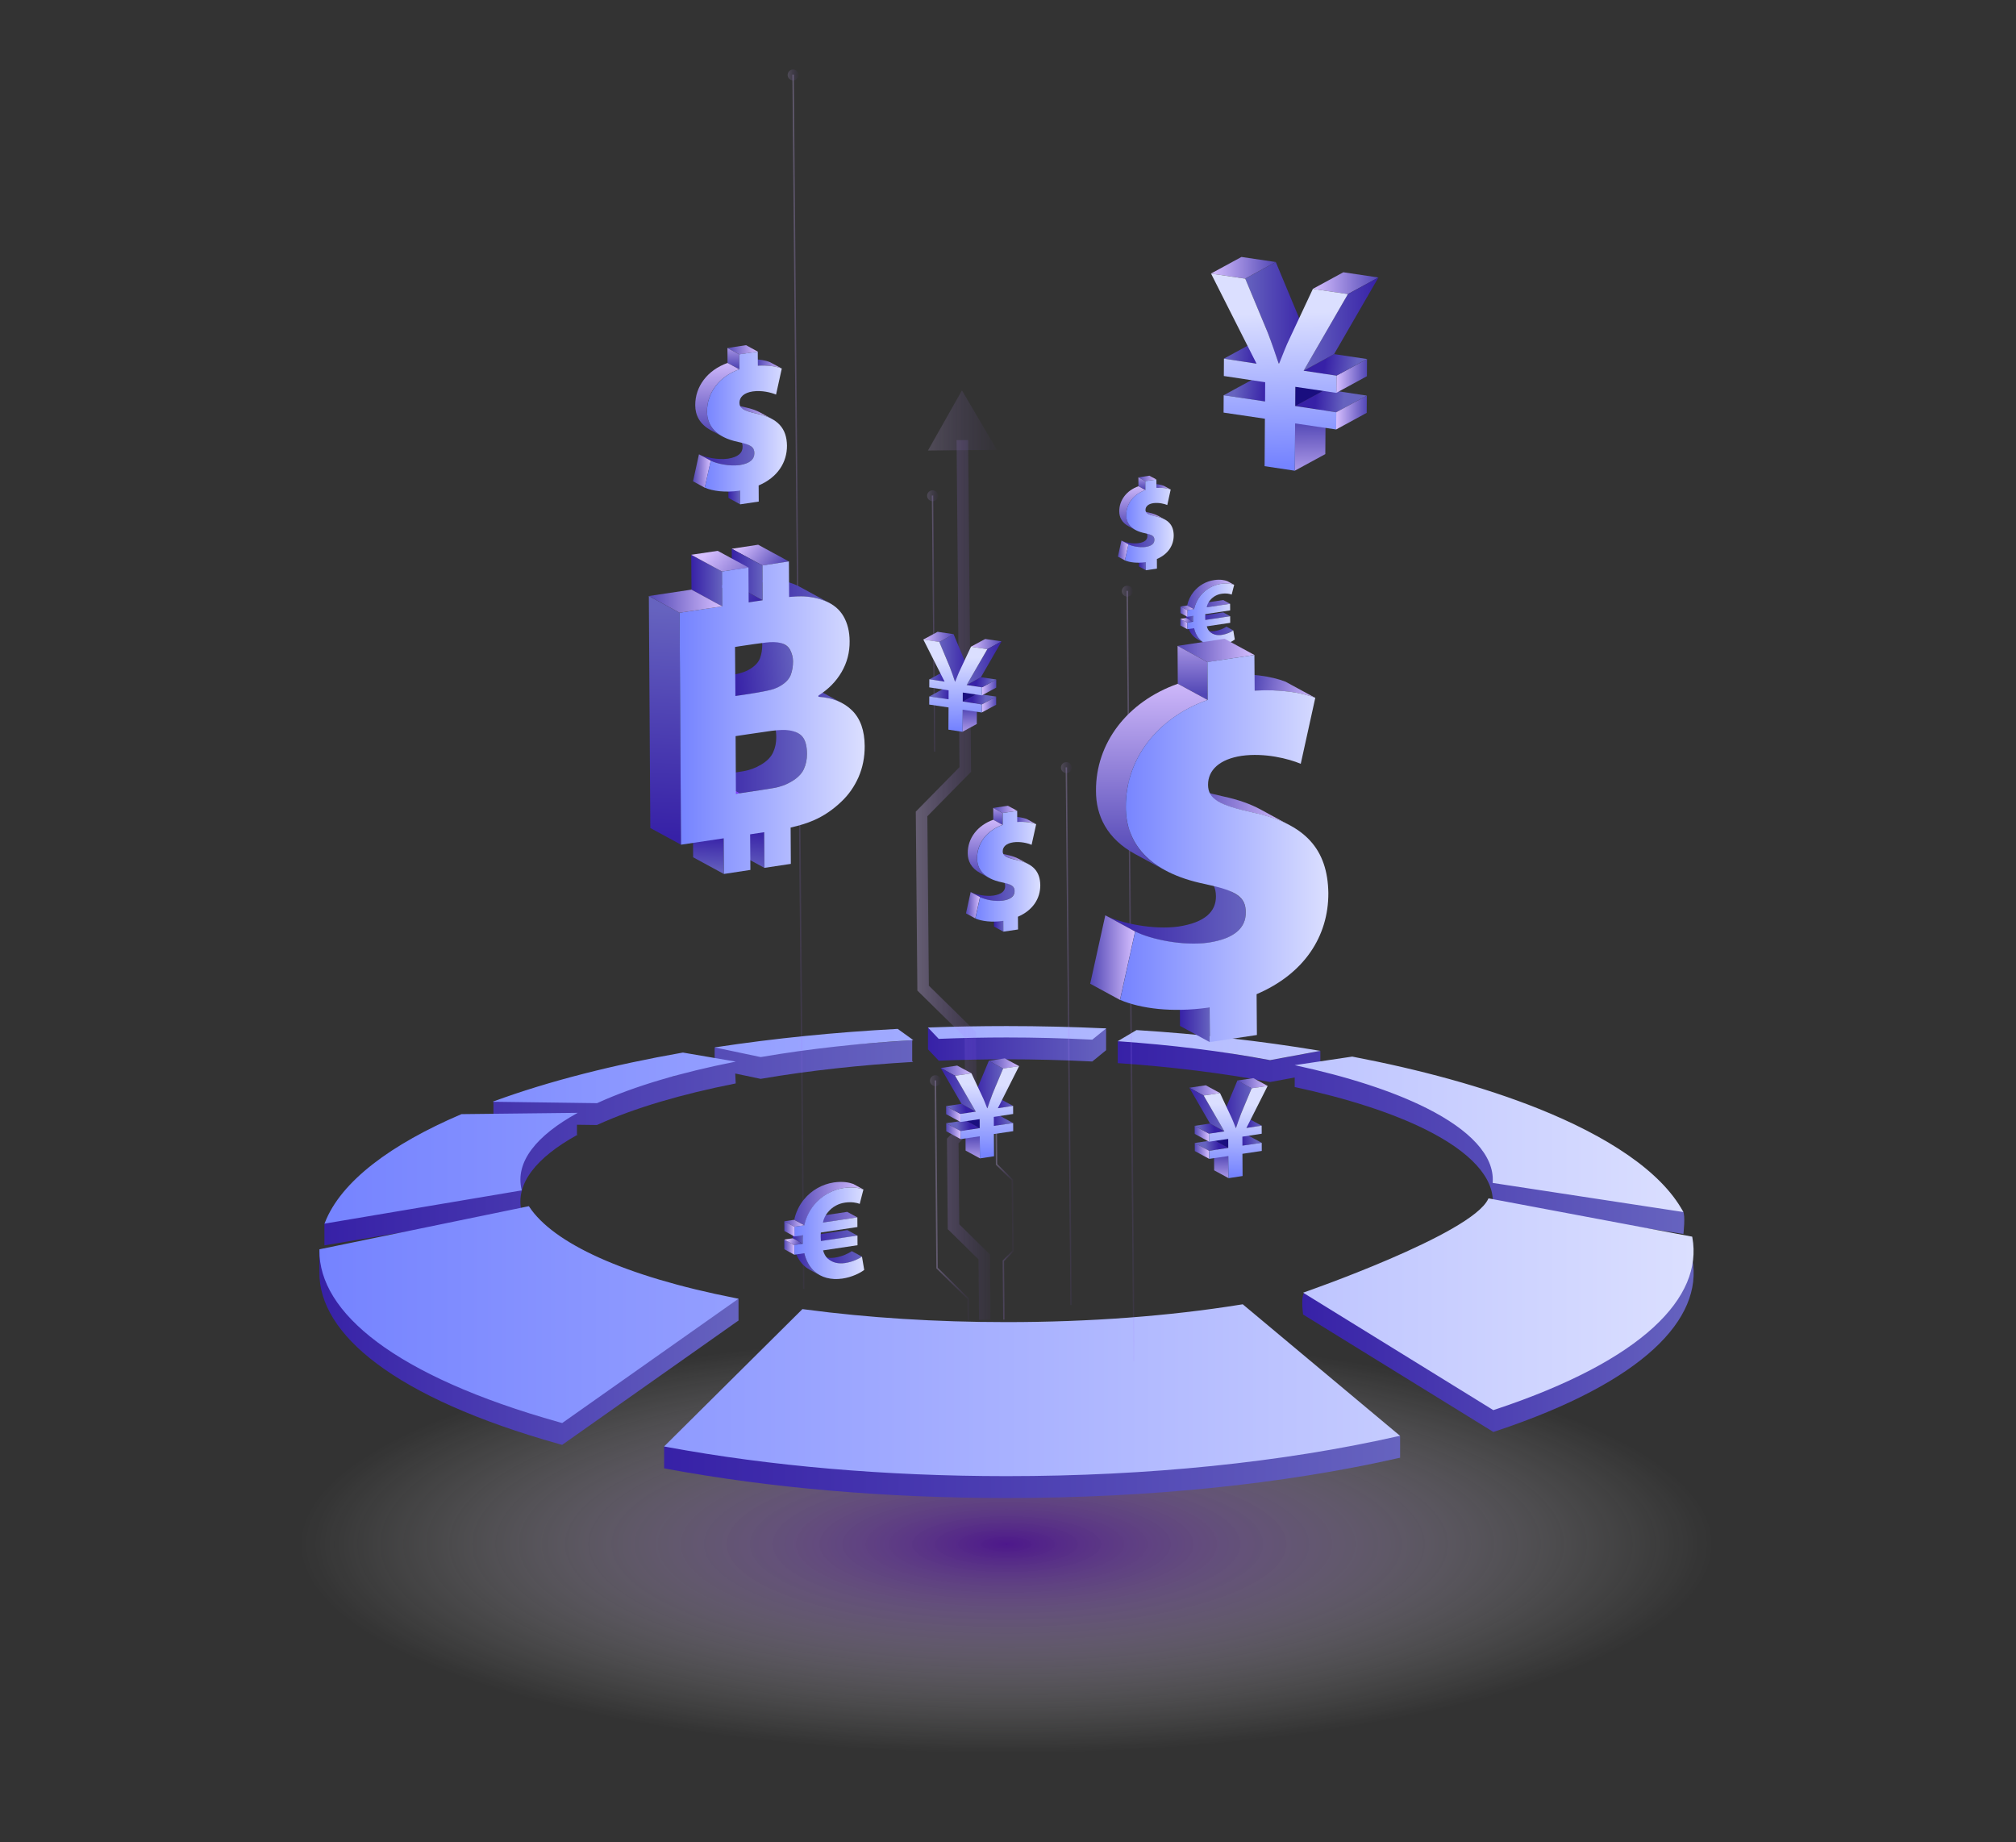 <svg width="580" height="530" viewBox="0 0 580 530" fill="none" xmlns="http://www.w3.org/2000/svg">
<rect x="0" y="0" width="580" height="530" fill="#333333" stroke="none"/>
<path d="M289.575 510.252C413.053 510.252 513.151 480.686 513.151 444.215C513.151 407.745 413.053 378.179 289.575 378.179C166.098 378.179 66 407.745 66 444.215C66 480.686 166.098 510.252 289.575 510.252Z" fill="url(#paint0_radial)"/>
<path d="M270.377 305.12C276.722 304.865 283.172 304.729 289.623 304.729C297.802 304.729 305.936 304.94 313.95 305.346L314.251 305.361L318.22 302.113V295.828L266.979 295.573V301.858L270.076 305.12H270.377Z" fill="url(#paint1_linear)"/>
<path d="M365.087 311.212L365.387 311.272L372.484 309.964V312.715L372.785 312.775C387.46 315.948 400.631 320.128 410.584 325.15C422.733 331.284 429.965 338.606 429.469 346.41L429.454 346.59L484.319 354.965C484.319 354.965 484.95 349.522 484.199 348.455C476.951 338.246 460.518 332.352 442.475 325.15C427.349 319.105 409.487 314.234 390.873 310.61L392.376 309.212L379.867 307.453V302.31L365.402 304.987L334.279 299.574L321.574 299.544V305.829L321.874 305.844C336.775 306.866 351.555 308.671 365.087 311.212Z" fill="url(#paint2_linear)"/>
<path d="M356.786 381.62C336.368 384.883 313.469 386.627 289.577 386.627C269.369 386.627 249.703 385.379 231.69 382.989L230.878 382.883L199.364 414.158L191.064 416.112V422.397L192.101 422.592C221.541 428.035 254.83 430.937 289.532 430.937H289.577C330.579 430.937 369.16 426.923 401.848 419.555L402.81 419.345V413.06L357.568 381.53L356.786 381.62Z" fill="url(#paint3_linear)"/>
<path d="M150.108 348.723L150.063 348.543C148.123 340.529 154.393 332.936 165.985 326.531L166.211 326.41H165.985V323.554L171.744 323.629L171.985 323.523C182.585 318.697 196.282 314.713 211.363 311.736L211.664 311.675L211.528 308.819L218.82 310.352L219.121 310.307C232.789 307.977 247.584 306.368 262.439 305.496L262.739 305.481L262.439 305.255V299.211L220.309 302.248L205.604 301.286V306.278L194.388 307.917L194.282 309.465C186.735 310.833 179.292 312.382 172.075 314.126L141.974 316.818V323.102L141.673 323.208L158.513 323.433L151.281 326.546L132.727 326.756L132.441 326.876C118.323 332.936 106.775 340.123 99.663 348.167L93.334 351.971V358.256L149.341 348.828L150.108 348.723Z" fill="url(#paint4_linear)"/>
<path d="M486.905 362.269L486.86 362.029L428.251 351.008L428.161 351.203C423.65 360.826 402.946 364.886 375.581 371.712C374.033 372.103 374.905 378.147 374.905 378.147L428.612 411.3L429.634 411.932L430.416 411.676C472.847 397.558 490.032 379.41 486.905 362.269Z" fill="url(#paint5_linear)"/>
<path d="M212.475 379.876V373.591L202.656 377.801C175.457 371.501 158.467 362.78 152.287 353.458L152.152 353.263L98.219 364.374L91.889 359.638V365.923C91.679 383.755 113.405 402.083 160.857 415.405L161.729 415.645L211.903 380.267L212.475 379.876Z" fill="url(#paint6_linear)"/>
<path d="M289.575 424.641H289.53C254.828 424.641 221.539 421.739 192.1 416.297L191.062 416.101L230.861 376.588L231.673 376.693C249.686 379.084 269.352 380.331 289.56 380.331C313.452 380.331 336.351 378.602 356.769 375.325L357.536 375.204L402.778 413.034L401.816 413.244C369.143 420.627 330.577 424.641 289.575 424.641ZM161.743 409.365L160.871 409.125C113.418 395.803 91.692 377.46 91.902 359.643V359.387L152.15 346.983L152.285 347.178C159.126 357.507 179.214 367.085 211.751 373.46L212.473 373.596L211.916 373.986L161.743 409.365ZM429.632 405.651L428.609 405.02L374.902 371.866C374.902 371.866 423.377 355.087 428.143 344.923L428.233 344.727L486.842 355.748L486.887 355.989C490 373.129 472.829 391.262 430.398 405.396L429.632 405.651ZM93.361 352.004L93.451 351.779C98.097 339.705 112.802 329.06 132.483 320.625L132.769 320.505L166.223 320.129L165.998 320.249C154.39 326.654 148.12 334.247 150.075 342.261L150.12 342.442L149.383 342.562L93.361 352.004ZM484.301 348.667L429.436 340.292L429.451 340.111C429.947 332.308 422.715 324.985 410.567 318.851C400.628 313.829 387.442 309.649 372.767 306.477L372.466 306.417L389.036 303.951L389.336 304.011C408.507 307.68 426.91 312.656 442.457 318.866C462.379 326.82 477.881 336.924 484.181 348.456L484.301 348.667ZM171.756 317.347L141.7 316.941L142.001 316.836C158.044 310.927 176.793 306.251 196.189 302.838L196.49 302.793L211.691 305.394L211.39 305.454C196.309 308.431 182.612 312.401 172.012 317.242L171.756 317.347ZM365.385 304.973L365.084 304.913C351.552 302.372 336.787 300.583 321.857 299.545L321.556 299.53L326.954 296.328L327.239 296.343C344.876 297.455 362.708 299.425 379.563 302.252L379.864 302.297L365.385 304.973ZM218.833 304.086L205.632 301.304L205.932 301.259C222.787 298.688 240.499 296.929 257.985 295.997L258.271 295.982L262.767 299.214L262.466 299.23C247.611 300.087 232.816 301.695 219.149 304.041L218.833 304.086ZM314.249 299.079L313.948 299.064C305.934 298.658 297.8 298.448 289.62 298.448C283.17 298.448 276.705 298.583 270.375 298.839L270.074 298.854L266.977 295.591L267.262 295.576C274.66 295.305 282.163 295.17 289.635 295.17C299.108 295.17 308.58 295.395 317.947 295.831L318.233 295.847L314.249 299.079Z" fill="url(#paint7_linear)"/>
<g opacity="0.561">
<path opacity="0.561" d="M228.382 21.474L231.479 370.766L231.058 370.781L227.976 21.489L228.382 21.474Z" fill="url(#paint8_linear)"/>
<g opacity="0.561">
<path opacity="0.561" d="M229.735 21.549C229.72 20.692 229.028 20 228.156 20C227.299 20 226.607 20.707 226.607 21.579C226.607 22.436 227.314 23.127 228.186 23.127C229.058 23.112 229.75 22.406 229.735 21.549Z" fill="url(#paint9_linear)"/>
</g>
</g>
<g opacity="0.561">
<path opacity="0.561" d="M307.001 220.739L308.369 375.41H307.963L306.595 220.739H307.001Z" fill="url(#paint10_linear)"/>
<g opacity="0.561">
<path opacity="0.561" d="M308.354 220.8C308.339 219.943 307.647 219.251 306.775 219.251C305.918 219.266 305.227 219.958 305.227 220.83C305.242 221.687 305.933 222.378 306.805 222.378C307.677 222.378 308.369 221.672 308.354 220.8Z" fill="url(#paint11_linear)"/>
</g>
</g>
<g opacity="0.561">
<path opacity="0.561" d="M324.517 169.979L326.486 391.589H326.065L324.111 169.979H324.517Z" fill="url(#paint12_linear)"/>
<g opacity="0.561">
<path opacity="0.561" d="M325.871 170.04C325.856 169.183 325.164 168.491 324.292 168.491C323.435 168.491 322.743 169.198 322.743 170.07C322.758 170.927 323.45 171.619 324.322 171.619C325.194 171.604 325.886 170.897 325.871 170.04Z" fill="url(#paint13_linear)"/>
</g>
</g>
<g opacity="0.561">
<path opacity="0.561" d="M284.825 360.888L284.99 379.653L281.667 379.683L281.517 362.287L272.676 353.596L272.435 327.554L277.713 322.187L277.502 298.295L263.925 284.959L263.474 233.477L276.044 220.682L275.217 126.619L278.54 126.589L279.382 222.02L266.797 234.815L267.233 283.545L280.81 296.882L281.051 323.525L275.773 328.893L275.984 352.198L284.825 360.888Z" fill="url(#paint14_linear)"/>
<g opacity="0.561">
<path opacity="0.561" d="M286.825 129.416L276.751 112.305L266.978 129.596L286.825 129.416Z" fill="url(#paint15_linear)"/>
</g>
</g>
<g opacity="0.561">
<path opacity="0.561" d="M291.487 339.354L291.667 359.938L291.607 360.013L288.87 362.794L289.021 379.604L288.615 379.619L288.465 362.614L288.525 362.554L291.246 359.772L291.066 339.534L286.51 335.054L286.314 312.32H286.72L286.931 334.873L291.487 339.354Z" fill="url(#paint16_linear)"/>
<g opacity="0.561">
<path opacity="0.561" d="M288.074 312.396C288.059 311.539 287.368 310.848 286.495 310.848C285.638 310.848 284.947 311.554 284.947 312.426C284.947 313.283 285.653 313.975 286.526 313.975C287.398 313.96 288.089 313.253 288.074 312.396Z" fill="url(#paint17_linear)"/>
</g>
</g>
<g opacity="0.561">
<path opacity="0.561" d="M278.767 373.503L278.812 379.697L278.406 379.712L278.346 373.668L269.384 364.872L268.903 310.804H269.324L269.805 364.692L278.767 373.503Z" fill="url(#paint18_linear)"/>
<g opacity="0.561">
<path opacity="0.561" d="M270.677 310.863C270.662 310.006 269.97 309.314 269.098 309.314C268.241 309.329 267.549 310.021 267.549 310.893C267.549 311.75 268.256 312.441 269.128 312.441C269.985 312.426 270.677 311.72 270.677 310.863Z" fill="url(#paint19_linear)"/>
</g>
</g>
<g opacity="0.561">
<path opacity="0.561" d="M268.51 142.541L269.172 216.23H268.751L268.104 142.541H268.51Z" fill="url(#paint20_linear)"/>
<g opacity="0.561">
<path opacity="0.561" d="M269.864 142.6C269.849 141.743 269.157 141.051 268.285 141.051C267.428 141.051 266.736 141.758 266.736 142.63C266.751 143.487 267.443 144.179 268.315 144.179C269.187 144.164 269.879 143.457 269.864 142.6Z" fill="url(#paint21_linear)"/>
</g>
</g>
<path d="M272.9 201.196L277.019 198.955L271.456 198.113L267.352 200.354L272.9 201.196Z" fill="url(#paint22_linear)"/>
<path d="M271.757 196.112L275.877 193.872L271.486 193.195L267.367 195.436L271.757 196.112Z" fill="url(#paint23_linear)"/>
<path d="M276.914 210.503L281.019 208.277L281.064 201.902L276.959 204.143L276.914 210.503Z" fill="url(#paint24_linear)"/>
<path d="M274.81 196.081L278.914 193.856L278.854 193.841L274.734 196.081H274.81Z" fill="#B4B4B4"/>
<path d="M276.971 201.812L281.076 199.572L281.091 196.986L276.986 199.211L276.971 201.812Z" fill="#190E7F"/>
<path d="M273.29 191.976L270.238 184.669L274.343 182.428L277.395 189.736C277.5 190.021 277.605 190.292 277.71 190.562C277.846 190.908 277.951 191.239 278.071 191.57C278.147 191.78 278.222 191.976 278.282 192.186C278.477 192.758 278.673 193.314 278.853 193.84L274.748 196.081C274.568 195.569 274.388 195.013 274.177 194.427C274.117 194.231 274.027 194.021 273.967 193.81C273.741 193.224 273.531 192.607 273.29 191.976Z" fill="url(#paint25_linear)"/>
<path d="M270.237 184.671L274.342 182.431L269.741 181.754L265.636 183.979L270.237 184.671Z" fill="url(#paint26_linear)"/>
<path d="M282.489 202.637L286.594 200.397L281.076 199.57L276.971 201.81L282.489 202.637Z" fill="url(#paint27_linear)"/>
<path d="M282.476 204.953L286.596 202.728V200.397L282.491 202.638L282.476 204.953Z" fill="url(#paint28_linear)"/>
<path d="M282.507 200.037L286.612 197.797L286.627 195.481L282.522 197.722L282.507 200.037Z" fill="url(#paint29_linear)"/>
<path d="M282.521 197.719L286.626 195.479L282.205 194.817L278.101 197.058L282.521 197.719Z" fill="url(#paint30_linear)"/>
<path d="M284.054 186.743L288.158 184.503L283.452 183.812L279.333 186.037L284.054 186.743Z" fill="url(#paint31_linear)"/>
<path d="M278.101 197.06L282.205 194.819L288.159 184.505L284.055 186.745L278.101 197.06Z" fill="url(#paint32_linear)"/>
<path d="M267.35 200.353L267.335 202.683L272.898 203.51L272.853 209.9L276.912 210.517L276.958 204.157L282.476 204.969L282.491 202.653L276.973 201.811L276.988 199.225L282.506 200.037L282.521 197.721L278.1 197.06L284.054 186.745L279.348 186.039L276.326 192.489C275.68 193.797 275.289 194.94 274.822 196.083L274.747 196.068C274.326 194.865 273.875 193.466 273.289 191.963L270.237 184.656L265.636 183.964L271.755 196.083L267.365 195.406L267.35 197.736L272.913 198.578L272.898 201.165L267.35 200.353Z" fill="url(#paint33_linear)"/>
<path d="M363.941 115.504L372.722 110.722L360.829 108.918L352.048 113.699L363.941 115.504Z" fill="url(#paint34_linear)"/>
<path d="M361.476 104.618L370.272 99.837L360.89 98.394L352.094 103.175L361.476 104.618Z" fill="url(#paint35_linear)"/>
<path d="M372.495 135.412L381.291 130.631L381.381 117.023L372.585 121.805L372.495 135.412Z" fill="url(#paint36_linear)"/>
<path d="M367.999 104.574L376.795 99.792L376.645 99.762L367.849 104.544L367.999 104.574Z" fill="#B4B4B4"/>
<path d="M372.617 116.798L381.413 112.016L381.443 106.483L372.647 111.265L372.617 116.798Z" fill="#190E7F"/>
<path d="M364.755 95.78L358.245 80.158L367.04 75.376L373.551 90.998C373.776 91.6 374.002 92.186 374.212 92.773C374.483 93.524 374.724 94.216 374.979 94.938C375.13 95.389 375.295 95.81 375.445 96.246C375.866 97.479 376.272 98.667 376.648 99.764L367.852 104.545C367.476 103.448 367.071 102.245 366.65 101.027C366.499 100.606 366.334 100.155 366.183 99.719C365.732 98.456 365.281 97.148 364.755 95.78Z" fill="url(#paint37_linear)"/>
<path d="M358.229 80.157L367.025 75.375L357.177 73.917L348.381 78.698L358.229 80.157Z" fill="url(#paint38_linear)"/>
<path d="M384.435 118.587L393.23 113.805L381.413 112.016L372.617 116.797L384.435 118.587Z" fill="url(#paint39_linear)"/>
<path d="M384.406 123.548L393.202 118.766L393.232 113.805L384.436 118.586L384.406 123.548Z" fill="url(#paint40_linear)"/>
<path d="M384.465 113.008L393.261 108.226L393.291 103.28L384.495 108.061L384.465 113.008Z" fill="url(#paint41_linear)"/>
<path d="M384.496 108.062L393.292 103.281L383.82 101.867L375.039 106.649L384.496 108.062Z" fill="url(#paint42_linear)"/>
<path d="M387.774 84.607L396.57 79.825L386.481 78.322L377.7 83.103L387.774 84.607Z" fill="url(#paint43_linear)"/>
<path d="M375.039 106.649L383.82 101.867L396.57 79.825L387.774 84.606L375.039 106.649Z" fill="url(#paint44_linear)"/>
<path d="M352.049 113.7L352.019 118.692L363.912 120.451L363.822 134.103L372.512 135.411L372.602 121.804L384.42 123.548L384.45 118.602L372.632 116.812L372.663 111.279L384.481 113.023L384.511 108.062L375.053 106.648L387.788 84.606L377.714 83.103L371.249 96.905C369.866 99.717 369.024 102.138 368.017 104.574L367.866 104.558C366.979 101.972 366.002 99.01 364.769 95.793L358.258 80.171L348.41 78.697L361.506 104.619L352.124 103.175L352.094 108.167L363.987 109.956L363.957 115.489L352.049 113.7Z" fill="url(#paint45_linear)"/>
<path d="M285.92 323.916L281.815 321.675L287.379 320.833L291.483 323.074L285.92 323.916Z" fill="url(#paint46_linear)"/>
<path d="M287.063 318.817L282.958 316.592L287.348 315.915L291.453 318.14L287.063 318.817Z" fill="url(#paint47_linear)"/>
<path d="M281.921 333.222L277.801 330.982L277.771 324.622L281.876 326.862L281.921 333.222Z" fill="url(#paint48_linear)"/>
<path d="M284.026 318.803L279.906 316.562H279.981L284.086 318.788L284.026 318.803Z" fill="#B4B4B4"/>
<path d="M281.861 324.517L277.757 322.292L277.742 319.706L281.846 321.931L281.861 324.517Z" fill="#190E7F"/>
<path d="M285.543 314.699L288.595 307.392L284.491 305.152L281.438 312.459C281.333 312.745 281.228 313.015 281.123 313.286C280.987 313.632 280.882 313.963 280.762 314.293C280.687 314.504 280.611 314.699 280.551 314.91C280.356 315.481 280.16 316.038 279.98 316.564L284.085 318.804C284.265 318.293 284.446 317.737 284.656 317.15C284.716 316.955 284.806 316.744 284.867 316.534C285.077 315.947 285.288 315.331 285.543 314.699Z" fill="url(#paint49_linear)"/>
<path d="M288.595 307.39L284.475 305.15L289.076 304.458L293.196 306.699L288.595 307.39Z" fill="url(#paint50_linear)"/>
<path d="M276.34 325.357L272.22 323.117L277.753 322.29L281.858 324.515L276.34 325.357Z" fill="url(#paint51_linear)"/>
<path d="M276.34 327.673L272.235 325.433L272.22 323.118L276.34 325.358V327.673Z" fill="url(#paint52_linear)"/>
<path d="M276.326 322.757L272.206 320.517L272.191 318.201L276.311 320.426L276.326 322.757Z" fill="url(#paint53_linear)"/>
<path d="M276.311 320.424L272.191 318.199L276.626 317.538L280.731 319.778L276.311 320.424Z" fill="url(#paint54_linear)"/>
<path d="M274.778 309.467L270.659 307.227L275.38 306.535L279.485 308.76L274.778 309.467Z" fill="url(#paint55_linear)"/>
<path d="M280.733 319.779L276.628 317.539L270.659 307.225L274.778 309.465L280.733 319.779Z" fill="url(#paint56_linear)"/>
<path d="M291.483 323.073L291.498 325.403L285.935 326.23L285.98 332.62L281.921 333.237L281.876 326.877L276.358 327.689L276.342 325.373L281.861 324.531L281.846 321.945L276.327 322.757L276.312 320.442L280.733 319.78L274.779 309.466L279.485 308.759L282.507 315.209C283.154 316.517 283.545 317.66 284.011 318.803L284.086 318.788C284.507 317.585 284.958 316.187 285.544 314.683L288.597 307.376L293.197 306.684L287.078 318.803L291.468 318.126L291.483 320.457L285.92 321.299L285.935 323.885L291.483 323.073Z" fill="url(#paint57_linear)"/>
<path d="M357.431 329.6L353.326 327.36L358.889 326.518L362.994 328.758L357.431 329.6Z" fill="url(#paint58_linear)"/>
<path d="M358.573 324.502L354.469 322.262L358.859 321.585L362.964 323.825L358.573 324.502Z" fill="url(#paint59_linear)"/>
<path d="M353.432 338.907L349.312 336.667L349.267 330.307L353.387 332.547L353.432 338.907Z" fill="url(#paint60_linear)"/>
<path d="M355.522 324.486L351.417 322.246L351.492 322.23L355.597 324.471L355.522 324.486Z" fill="#B4B4B4"/>
<path d="M353.372 330.202L349.252 327.962V325.376L353.357 327.616L353.372 330.202Z" fill="#190E7F"/>
<path d="M357.054 320.365L360.106 313.058L356.001 310.818L352.949 318.125C352.844 318.411 352.739 318.681 352.633 318.952C352.498 319.298 352.393 319.629 352.273 319.96C352.197 320.17 352.122 320.365 352.062 320.576C351.867 321.147 351.671 321.704 351.491 322.23L355.595 324.47C355.776 323.959 355.956 323.403 356.167 322.816C356.227 322.621 356.317 322.41 356.377 322.2C356.588 321.613 356.798 321.012 357.054 320.365Z" fill="url(#paint61_linear)"/>
<path d="M360.091 313.06L355.986 310.835L360.587 310.143L364.706 312.383L360.091 313.06Z" fill="url(#paint62_linear)"/>
<path d="M347.836 331.042L343.731 328.802L349.249 327.96L353.369 330.2L347.836 331.042Z" fill="url(#paint63_linear)"/>
<path d="M347.851 333.358L343.746 331.118L343.731 328.802L347.836 331.043L347.851 333.358Z" fill="url(#paint64_linear)"/>
<path d="M347.821 328.427L343.717 326.187L343.702 323.871L347.821 326.111V328.427Z" fill="url(#paint65_linear)"/>
<path d="M347.821 326.109L343.702 323.869L348.122 323.208L352.242 325.448L347.821 326.109Z" fill="url(#paint66_linear)"/>
<path d="M346.289 315.148L342.169 312.908L346.891 312.201L350.995 314.441L346.289 315.148Z" fill="url(#paint67_linear)"/>
<path d="M352.243 325.449L348.124 323.209L342.169 312.909L346.289 315.149L352.243 325.449Z" fill="url(#paint68_linear)"/>
<path d="M362.994 328.757L363.009 331.088L357.446 331.915L357.491 338.305L353.431 338.921L353.386 332.561L347.868 333.373L347.853 331.058L353.371 330.216L353.356 327.63L347.838 328.442L347.823 326.126L352.244 325.465L346.29 315.15L350.996 314.444L354.018 320.894C354.664 322.202 355.055 323.345 355.521 324.487L355.597 324.472C356.018 323.269 356.469 321.871 357.055 320.368L360.107 313.06L364.708 312.369L358.589 324.487L362.979 323.811L362.994 326.141L357.431 326.983L357.446 329.569L362.994 328.757Z" fill="url(#paint69_linear)"/>
<path d="M348.786 182.233L346.801 181.151C347.598 181.587 348.485 181.692 349.523 181.542C349.538 181.542 349.553 181.542 349.583 181.527C350.891 181.331 352.139 180.76 352.831 180.264L354.815 181.346C354.139 181.827 352.891 182.414 351.568 182.609C351.553 182.609 351.537 182.609 351.507 182.624C350.47 182.79 349.583 182.669 348.786 182.233Z" fill="url(#paint70_linear)"/>
<path d="M346.77 178.338L344.786 177.255L351.928 176.173L353.912 177.255L346.77 178.338Z" fill="url(#paint71_linear)"/>
<path d="M347.164 174.7L345.179 173.618L351.915 172.61L353.9 173.693L347.164 174.7Z" fill="url(#paint72_linear)"/>
<path d="M346.563 185.016L344.578 183.933C344.172 183.707 343.781 183.437 343.45 183.106C342.548 182.279 341.886 181.061 341.556 179.633L343.54 180.715C343.871 182.144 344.533 183.362 345.435 184.189C345.781 184.519 346.157 184.79 346.563 185.016Z" fill="url(#paint73_linear)"/>
<path d="M343.269 177.182L341.285 176.1C341.225 176.46 341.225 176.821 341.225 177.047C341.225 177.212 341.255 177.453 341.255 177.784L343.239 178.866C343.239 178.535 343.209 178.295 343.209 178.129C343.224 177.904 343.224 177.558 343.269 177.182Z" fill="url(#paint74_linear)"/>
<path d="M341.6 181.016L339.601 179.933V178.023L341.585 179.106L341.6 181.016Z" fill="url(#paint75_linear)"/>
<path d="M341.585 179.105L339.601 178.023L341.27 177.782L343.254 178.865L341.585 179.105Z" fill="url(#paint76_linear)"/>
<path d="M353.086 167.167C352.35 166.897 351.102 166.611 349.358 166.867C349.327 166.867 349.297 166.882 349.267 166.882C347.057 167.213 344.922 168.37 343.419 170.235C342.531 171.332 341.855 172.686 341.539 174.174L343.524 175.257C343.84 173.768 344.516 172.415 345.403 171.317C346.907 169.453 349.057 168.295 351.252 167.964C351.282 167.964 351.312 167.949 351.342 167.949C353.086 167.709 354.334 167.994 355.071 168.25L353.086 167.167Z" fill="url(#paint77_linear)"/>
<path d="M341.6 175.542L339.601 174.46L341.54 174.174L343.525 175.256L341.6 175.542Z" fill="url(#paint78_linear)"/>
<path d="M351.343 167.935C353.087 167.695 354.335 167.981 355.072 168.236L354.35 171.048C353.764 170.822 352.802 170.612 351.523 170.792C351.508 170.792 351.478 170.792 351.463 170.807C350.215 170.988 349.028 171.589 348.125 172.687C347.659 173.243 347.298 173.935 347.163 174.701L353.899 173.694L353.914 175.589L346.757 176.671C346.727 177.002 346.727 177.288 346.727 177.483C346.727 177.739 346.727 177.994 346.757 178.34L353.914 177.273L353.929 179.167L347.193 180.174C347.374 180.851 347.674 181.392 348.095 181.768C349.043 182.58 350.155 182.836 351.508 182.64C351.523 182.64 351.539 182.64 351.569 182.625C352.877 182.43 354.125 181.858 354.816 181.362L355.252 183.963C354.44 184.595 352.847 185.392 350.997 185.662C350.967 185.662 350.937 185.677 350.907 185.677C348.832 185.963 346.832 185.497 345.434 184.189C344.532 183.362 343.87 182.144 343.54 180.716L341.6 181.001L341.585 179.107L343.254 178.851C343.254 178.521 343.224 178.28 343.224 178.115C343.224 177.889 343.224 177.543 343.284 177.167L341.615 177.423L341.6 175.528L343.54 175.243C343.855 173.754 344.532 172.401 345.419 171.303C346.923 169.439 349.073 168.281 351.268 167.951C351.298 167.951 351.328 167.951 351.343 167.935Z" fill="url(#paint79_linear)"/>
<path d="M341.6 177.437L339.616 176.355L339.601 174.46L341.6 175.543V177.437Z" fill="url(#paint80_linear)"/>
<path d="M239.144 362.783L236.212 361.189C237.37 361.821 238.693 361.986 240.211 361.776C240.241 361.776 240.272 361.761 240.287 361.761C242.211 361.475 244.06 360.633 245.053 359.911L247.985 361.505C246.977 362.227 245.143 363.069 243.219 363.354C243.188 363.354 243.158 363.369 243.143 363.369C241.64 363.58 240.317 363.414 239.144 362.783Z" fill="url(#paint81_linear)"/>
<path d="M236.184 357.036L233.252 355.442L243.777 353.863L246.694 355.457L236.184 357.036Z" fill="url(#paint82_linear)"/>
<path d="M236.756 351.699L233.839 350.105L243.748 348.616L246.665 350.21L236.756 351.699Z" fill="url(#paint83_linear)"/>
<path d="M235.883 366.856L232.951 365.262C232.349 364.931 231.793 364.541 231.282 364.059C229.959 362.841 228.982 361.052 228.485 358.947L231.417 360.541C231.913 362.646 232.891 364.435 234.214 365.653C234.725 366.119 235.281 366.525 235.883 366.856Z" fill="url(#paint84_linear)"/>
<path d="M231.043 355.337L228.111 353.744C228.021 354.285 228.036 354.796 228.036 355.127C228.036 355.367 228.081 355.728 228.081 356.209L231.013 357.803C231.013 357.322 230.968 356.961 230.968 356.721C230.953 356.39 230.953 355.879 231.043 355.337Z" fill="url(#paint85_linear)"/>
<path d="M228.561 360.963L225.644 359.369L225.629 356.587L228.546 358.181L228.561 360.963Z" fill="url(#paint86_linear)"/>
<path d="M228.546 358.18L225.629 356.586L228.08 356.21L231.012 357.804L228.546 358.18Z" fill="url(#paint87_linear)"/>
<path d="M245.492 340.589C244.41 340.198 242.56 339.777 240.004 340.138C239.959 340.138 239.929 340.153 239.884 340.153C236.636 340.649 233.494 342.333 231.268 345.085C229.96 346.694 228.968 348.694 228.502 350.889L231.434 352.482C231.9 350.287 232.892 348.288 234.2 346.679C236.426 343.927 239.568 342.228 242.816 341.747C242.861 341.747 242.906 341.732 242.936 341.732C245.507 341.371 247.342 341.792 248.424 342.183L245.492 340.589Z" fill="url(#paint88_linear)"/>
<path d="M228.56 352.919L225.644 351.325L228.485 350.904L231.417 352.498L228.56 352.919Z" fill="url(#paint89_linear)"/>
<path d="M242.918 341.733C245.489 341.372 247.324 341.793 248.406 342.184L247.339 346.319C246.467 345.988 245.053 345.687 243.174 345.943C243.144 345.943 243.114 345.958 243.084 345.958C241.249 346.229 239.49 347.116 238.182 348.725C237.491 349.536 236.964 350.559 236.754 351.687L246.662 350.198L246.677 352.98L236.152 354.558C236.107 355.039 236.107 355.46 236.107 355.746C236.107 356.122 236.122 356.498 236.167 357.009L246.692 355.43L246.707 358.212L236.799 359.701C237.07 360.708 237.521 361.49 238.137 362.061C239.535 363.249 241.174 363.625 243.144 363.339C243.174 363.339 243.204 363.324 243.219 363.324C245.144 363.038 246.993 362.196 247.985 361.475L248.632 365.309C247.444 366.241 245.083 367.399 242.377 367.805C242.332 367.805 242.287 367.82 242.242 367.82C239.175 368.256 236.243 367.549 234.198 365.625C232.875 364.407 231.897 362.617 231.401 360.512L228.544 360.948L228.529 358.152L230.98 357.791C230.98 357.31 230.935 356.949 230.935 356.708C230.935 356.378 230.935 355.866 231.01 355.325L228.559 355.701L228.544 352.904L231.386 352.483C231.852 350.288 232.845 348.289 234.153 346.68C236.378 343.928 239.52 342.229 242.768 341.748C242.843 341.748 242.873 341.748 242.918 341.733Z" fill="url(#paint90_linear)"/>
<path d="M228.575 355.714L225.659 354.12L225.644 351.323L228.56 352.917L228.575 355.714Z" fill="url(#paint91_linear)"/>
<path d="M348.049 299.783L339.479 295.122L339.403 285.154L347.974 289.815L348.049 299.783Z" fill="url(#paint92_linear)"/>
<path d="M350.74 230.74L342.169 226.079C344.199 227.176 347.327 228.093 351.913 229.101C356.153 230.018 359.701 231.251 362.633 232.845L371.203 237.506C368.286 235.912 364.723 234.679 360.483 233.762C355.897 232.754 352.77 231.837 350.74 230.74Z" fill="url(#paint93_linear)"/>
<path d="M346.53 252.301L355.1 256.962C357.536 258.285 358.378 259.954 358.393 262.495C358.423 266.856 355.265 270.043 347.597 271.201C340.425 272.208 331.058 270.269 326.578 267.983L318.007 263.322C322.488 265.608 331.855 267.547 339.027 266.54C346.695 265.382 349.853 262.21 349.823 257.834C349.808 255.293 348.966 253.624 346.53 252.301Z" fill="url(#paint94_linear)"/>
<path d="M322.217 287.65L313.646 282.989L317.992 263.307L326.562 267.968L322.217 287.65Z" fill="url(#paint95_linear)"/>
<path d="M360.962 198.686L352.392 194.024C359.594 193.603 365.849 194.536 369.833 196.099L378.404 200.76C374.419 199.197 368.149 198.249 360.962 198.686Z" fill="url(#paint96_linear)"/>
<path d="M347.341 190.46L338.786 185.799L352.318 183.754L360.888 188.415L347.341 190.46Z" fill="url(#paint97_linear)"/>
<path d="M347.416 201.344L338.846 196.683L338.786 185.797L347.341 190.458L347.416 201.344Z" fill="url(#paint98_linear)"/>
<path d="M335.161 250.361L326.59 245.7C318.546 241.324 315.284 234.739 315.314 227.477C315.223 213.884 324.2 201.886 338.859 196.699L347.43 201.36C332.77 206.562 323.794 218.56 323.884 232.138C323.854 239.4 327.117 245.985 335.161 250.361Z" fill="url(#paint99_linear)"/>
<path d="M360.889 188.415L360.964 198.669C368.166 198.248 374.421 199.18 378.405 200.744L374.225 219.719C370.677 218.245 363.851 216.501 357.205 217.433C350.95 218.38 347.522 221.478 347.552 225.793C347.582 229.883 350.74 231.582 360.498 233.732C375.608 236.979 381.968 244.392 382.164 256.887C382.224 269.276 375.263 280.132 361.52 285.995L361.61 297.738L348.078 299.768L348.003 289.799C347.808 289.83 347.597 289.86 347.402 289.89C337.298 291.303 328.201 290.175 322.247 287.634L326.592 267.953C331.073 270.238 340.44 272.178 347.612 271.17C355.28 270.013 358.438 266.84 358.408 262.465C358.393 258.029 355.852 256.255 346.695 254.316C330.141 250.932 323.871 242.167 323.901 232.108C323.811 218.516 332.787 206.517 347.447 201.33L347.372 190.444L360.889 188.415Z" fill="url(#paint100_linear)"/>
<path d="M288.627 267.996L285.966 266.538L285.936 263.425L288.612 264.884L288.627 267.996Z" fill="url(#paint101_linear)"/>
<path d="M289.471 246.449L286.795 244.99C287.426 245.336 288.404 245.622 289.832 245.937C291.155 246.223 292.268 246.614 293.17 247.11L295.846 248.569C294.929 248.073 293.832 247.682 292.508 247.396C291.08 247.065 290.118 246.795 289.471 246.449Z" fill="url(#paint102_linear)"/>
<path d="M288.162 253.173L290.839 254.632C291.605 255.053 291.861 255.564 291.861 256.361C291.876 257.729 290.884 258.706 288.493 259.082C286.253 259.398 283.336 258.797 281.938 258.075L279.261 256.616C280.66 257.323 283.576 257.94 285.817 257.624C288.207 257.263 289.2 256.271 289.185 254.902C289.185 254.106 288.914 253.594 288.162 253.173Z" fill="url(#paint103_linear)"/>
<path d="M280.584 264.207L277.908 262.749L279.261 256.614L281.937 258.058L280.584 264.207Z" fill="url(#paint104_linear)"/>
<path d="M292.655 236.435L289.979 234.977C292.219 234.842 294.173 235.142 295.421 235.623L298.098 237.082C296.865 236.601 294.91 236.315 292.655 236.435Z" fill="url(#paint105_linear)"/>
<path d="M288.418 233.88L285.741 232.422L289.966 231.79L292.643 233.248L288.418 233.88Z" fill="url(#paint106_linear)"/>
<path d="M288.435 237.279L285.773 235.821L285.743 232.423L288.419 233.881L288.435 237.279Z" fill="url(#paint107_linear)"/>
<path d="M284.612 252.569L281.936 251.111C279.425 249.743 278.402 247.683 278.417 245.428C278.387 241.188 281.184 237.444 285.77 235.82L288.446 237.278C283.875 238.902 281.063 242.646 281.094 246.886C281.079 249.141 282.101 251.201 284.612 252.569Z" fill="url(#paint108_linear)"/>
<path d="M292.644 233.25L292.659 236.453C294.899 236.318 296.854 236.618 298.102 237.1L296.794 243.024C295.681 242.558 293.561 242.016 291.486 242.317C289.531 242.618 288.464 243.58 288.479 244.933C288.479 246.211 289.471 246.737 292.523 247.414C297.245 248.436 299.229 250.737 299.289 254.631C299.304 258.495 297.139 261.878 292.854 263.713L292.884 267.381L288.659 268.013L288.644 264.9C288.584 264.915 288.524 264.915 288.464 264.93C285.306 265.366 282.48 265.021 280.615 264.224L281.968 258.074C283.367 258.781 286.284 259.397 288.524 259.082C290.915 258.721 291.907 257.728 291.892 256.36C291.892 254.977 291.095 254.421 288.238 253.819C283.066 252.767 281.111 250.03 281.126 246.888C281.096 242.648 283.893 238.904 288.479 237.28L288.464 233.882L292.644 233.25Z" fill="url(#paint109_linear)"/>
<path d="M329.69 164.044L327.676 162.962L327.661 160.616L329.675 161.714L329.69 164.044Z" fill="url(#paint110_linear)"/>
<path d="M330.321 147.864L328.306 146.767C328.787 147.022 329.509 147.233 330.592 147.473C331.584 147.684 332.426 147.984 333.103 148.345L335.117 149.443C334.426 149.067 333.599 148.781 332.606 148.571C331.524 148.33 330.802 148.12 330.321 147.864Z" fill="url(#paint111_linear)"/>
<path d="M329.33 152.915L331.345 154.013C331.916 154.328 332.112 154.719 332.112 155.306C332.127 156.328 331.375 157.08 329.586 157.351C327.902 157.591 325.706 157.125 324.654 156.599L322.639 155.501C323.692 156.042 325.887 156.494 327.571 156.253C329.375 155.982 330.112 155.231 330.097 154.208C330.097 153.607 329.901 153.216 329.33 152.915Z" fill="url(#paint112_linear)"/>
<path d="M323.631 161.201L321.617 160.119L322.639 155.503L324.654 156.585L323.631 161.201Z" fill="url(#paint113_linear)"/>
<path d="M332.712 140.345L330.697 139.248C332.381 139.142 333.855 139.368 334.787 139.729L336.802 140.826C335.87 140.466 334.396 140.24 332.712 140.345Z" fill="url(#paint114_linear)"/>
<path d="M329.525 138.407L327.51 137.325L330.682 136.844L332.697 137.941L329.525 138.407Z" fill="url(#paint115_linear)"/>
<path d="M329.54 140.964L327.525 139.882L327.51 137.326L329.525 138.408L329.54 140.964Z" fill="url(#paint116_linear)"/>
<path d="M326.668 152.465L324.653 151.368C322.774 150.345 322.007 148.796 322.007 147.097C321.992 143.91 324.097 141.098 327.525 139.88L329.54 140.978C326.097 142.196 323.992 145.008 324.022 148.195C324.022 149.894 324.773 151.428 326.668 152.465Z" fill="url(#paint117_linear)"/>
<path d="M332.697 137.942L332.712 140.348C334.396 140.242 335.87 140.468 336.802 140.829L335.825 145.279C334.998 144.933 333.389 144.527 331.825 144.738C330.352 144.964 329.555 145.685 329.555 146.693C329.555 147.655 330.307 148.046 332.592 148.557C336.14 149.324 337.629 151.053 337.674 153.985C337.689 156.887 336.05 159.443 332.833 160.811L332.848 163.563L329.675 164.044L329.66 161.713C329.615 161.713 329.57 161.728 329.525 161.728C327.149 162.059 325.029 161.803 323.631 161.202L324.653 156.586C325.706 157.127 327.901 157.578 329.585 157.338C331.389 157.067 332.126 156.315 332.111 155.293C332.111 154.256 331.51 153.835 329.359 153.383C325.48 152.587 324.007 150.542 324.007 148.181C323.992 144.994 326.097 142.182 329.525 140.964L329.51 138.408L332.697 137.942Z" fill="url(#paint118_linear)"/>
<path d="M212.952 145.079L209.569 143.245L209.539 139.306L212.922 141.155L212.952 145.079Z" fill="url(#paint119_linear)"/>
<path d="M214.006 117.835L210.623 116C211.419 116.437 212.652 116.797 214.472 117.188C216.141 117.549 217.554 118.045 218.697 118.662L222.08 120.496C220.922 119.865 219.524 119.383 217.855 119.023C216.05 118.632 214.817 118.271 214.006 117.835Z" fill="url(#paint120_linear)"/>
<path d="M212.351 126.346L215.734 128.181C216.697 128.707 217.028 129.368 217.028 130.361C217.043 132.09 215.795 133.338 212.772 133.789C209.946 134.18 206.247 133.413 204.473 132.511L201.09 130.676C202.864 131.579 206.563 132.345 209.389 131.954C212.412 131.503 213.66 130.24 213.645 128.526C213.645 127.519 213.314 126.872 212.351 126.346Z" fill="url(#paint121_linear)"/>
<path d="M202.758 140.3L199.375 138.451L201.09 130.692L204.473 132.527L202.758 140.3Z" fill="url(#paint122_linear)"/>
<path d="M218.035 105.192L214.652 103.358C217.494 103.193 219.96 103.553 221.539 104.185L224.922 106.019C223.343 105.388 220.877 105.027 218.035 105.192Z" fill="url(#paint123_linear)"/>
<path d="M212.667 101.944L209.284 100.109L214.636 99.297L218.004 101.147L212.667 101.944Z" fill="url(#paint124_linear)"/>
<path d="M212.697 106.242L209.314 104.408L209.284 100.107L212.667 101.942L212.697 106.242Z" fill="url(#paint125_linear)"/>
<path d="M207.855 125.581L204.472 123.746C201.299 122.017 200.006 119.416 200.021 116.559C199.991 111.192 203.524 106.471 209.313 104.411L212.696 106.245C206.907 108.29 203.374 113.026 203.404 118.394C203.404 121.251 204.682 123.852 207.855 125.581Z" fill="url(#paint126_linear)"/>
<path d="M218.004 101.147L218.034 105.192C220.876 105.027 223.342 105.387 224.92 106.019L223.266 113.507C221.868 112.92 219.177 112.229 216.545 112.605C214.08 112.98 212.726 114.198 212.741 115.897C212.756 117.506 213.989 118.183 217.854 119.04C223.808 120.318 226.334 123.25 226.409 128.166C226.439 133.053 223.687 137.338 218.259 139.654L218.29 144.285L212.952 145.081L212.922 141.142C212.847 141.157 212.772 141.172 212.681 141.172C208.697 141.728 205.103 141.292 202.758 140.285L204.472 132.512C206.246 133.414 209.945 134.181 212.772 133.79C215.794 133.339 217.042 132.076 217.027 130.362C217.012 128.617 216.019 127.911 212.411 127.144C205.885 125.806 203.404 122.348 203.419 118.378C203.389 113.011 206.923 108.289 212.711 106.229L212.681 101.929L218.004 101.147Z" fill="url(#paint127_linear)"/>
<path d="M219.913 249.654L211.072 244.858L211.012 234.588L219.853 239.4L219.913 249.654Z" fill="url(#paint128_linear)"/>
<path d="M208.246 251.412L199.42 246.616L199.36 236.347L208.186 241.158L208.246 251.412Z" fill="url(#paint129_linear)"/>
<path d="M233.462 197.48C231.537 196.428 229.252 195.826 226.636 195.646L235.477 200.457C238.093 200.638 240.378 201.239 242.303 202.292L233.462 197.48Z" fill="url(#paint130_linear)"/>
<path d="M229.568 210.877L220.727 206.065C221.314 206.381 221.795 206.787 222.156 207.283C222.907 208.321 223.313 209.899 223.328 212.004C223.343 213.628 223.043 215.087 222.426 216.425C221.825 217.763 220.682 218.936 219.028 219.928C217.419 220.906 215.63 221.567 213.691 221.883C211.751 222.199 208.548 222.71 204.068 223.371L212.909 228.183C217.389 227.521 220.592 227.025 222.532 226.694C224.471 226.379 226.26 225.717 227.869 224.74C229.538 223.732 230.666 222.574 231.267 221.236C231.884 219.913 232.184 218.44 232.169 216.816C232.154 214.711 231.763 213.117 230.997 212.095C230.636 211.614 230.155 211.208 229.568 210.877Z" fill="url(#paint131_linear)"/>
<path d="M211.719 228.377L202.894 223.566L204.051 223.385L212.892 228.197L211.719 228.377Z" fill="#7F3DFF"/>
<path d="M227.342 187.059C226.996 186.368 226.47 185.826 225.778 185.451L216.937 180.639C217.644 181.015 218.17 181.556 218.501 182.248C219.027 183.285 219.283 184.353 219.298 185.451C219.298 186.894 219.087 188.172 218.651 189.345C218.215 190.503 217.283 191.525 215.839 192.427C214.817 193.089 213.419 193.6 211.645 193.961C209.87 194.322 207.735 194.697 205.194 195.073L202.713 195.434L211.554 200.246L214.035 199.885C216.561 199.509 218.711 199.148 220.485 198.772C222.26 198.426 223.658 197.915 224.68 197.238C226.124 196.351 227.056 195.314 227.492 194.156C227.928 192.983 228.139 191.705 228.139 190.262C228.124 189.149 227.868 188.082 227.342 187.059Z" fill="url(#paint132_linear)"/>
<path d="M229.914 168.717L238.755 173.528C238.319 173.288 237.868 173.077 237.402 172.897C235.117 172.01 232.831 171.558 230.501 171.558C229.569 171.558 228.411 171.619 227.043 171.739L218.202 166.928C219.57 166.807 220.728 166.747 221.66 166.747C223.99 166.762 226.291 167.198 228.561 168.085C229.027 168.281 229.493 168.491 229.914 168.717Z" fill="url(#paint133_linear)"/>
<path d="M215.391 173.288L206.55 168.476L210.579 167.86L219.42 172.671L215.391 173.288Z" fill="url(#paint134_linear)"/>
<path d="M219.358 162.657L210.517 157.861L218.125 156.703L226.966 161.515L219.358 162.657Z" fill="url(#paint135_linear)"/>
<path d="M219.418 172.67L210.577 167.859L210.517 157.86L219.358 162.656L219.418 172.67Z" fill="url(#paint136_linear)"/>
<path d="M207.78 174.431L198.939 169.62L198.864 159.591L207.705 164.402L207.78 174.431Z" fill="url(#paint137_linear)"/>
<path d="M207.705 164.4L198.864 159.589L206.487 158.461L215.328 163.258L207.705 164.4Z" fill="url(#paint138_linear)"/>
<path d="M195.933 242.993L187.092 238.197L186.671 171.454L195.512 176.265L195.933 242.993Z" fill="url(#paint139_linear)"/>
<path d="M245.145 204.38C247.536 206.74 248.739 210.153 248.769 214.604C248.784 217.836 248.197 220.798 247.01 223.535C245.807 226.256 244.183 228.602 242.078 230.587C239.657 232.917 236.981 234.736 234.064 235.999C232.2 236.811 229.959 237.503 227.463 238.059L227.523 248.509L219.915 249.652L219.855 239.397L215.811 240.014L215.886 250.253L208.263 251.411L208.203 241.157L195.934 242.991L195.513 176.263L207.782 174.429L207.707 164.4L215.33 163.257L215.39 173.286L219.419 172.669L219.359 162.656L226.967 161.498L227.027 171.722C228.395 171.602 229.553 171.542 230.485 171.542C232.816 171.557 235.116 171.993 237.387 172.88C239.747 173.827 241.507 175.286 242.664 177.27C243.822 179.27 244.423 181.661 244.438 184.442C244.469 187.66 243.702 190.622 242.123 193.328C240.559 196.02 238.349 198.275 235.462 200.094V200.44C239.522 200.711 242.754 202.019 245.145 204.38ZM231.267 221.249C231.884 219.926 232.184 218.453 232.169 216.829C232.154 214.724 231.763 213.13 230.997 212.108C230.23 211.055 228.937 210.409 227.102 210.108C225.839 209.898 224.14 209.958 221.945 210.243C219.75 210.544 217.48 210.875 215.104 211.236L211.631 211.762L211.721 228.376L212.879 228.196C217.359 227.534 220.562 227.038 222.502 226.707C224.441 226.392 226.23 225.73 227.839 224.753C229.523 223.745 230.651 222.588 231.267 221.249ZM211.465 186.111L211.571 200.215L214.052 199.854C216.578 199.478 218.728 199.117 220.502 198.741C222.276 198.395 223.674 197.884 224.697 197.208C226.14 196.32 227.072 195.283 227.508 194.125C227.944 192.952 228.155 191.674 228.155 190.231C228.14 189.133 227.884 188.066 227.358 187.028C226.847 185.991 225.93 185.314 224.637 184.969C223.464 184.668 222.02 184.638 220.276 184.848C219.419 184.954 218.382 185.089 217.164 185.254C215.946 185.42 214.548 185.63 212.984 185.871L211.465 186.111Z" fill="url(#paint140_linear)"/>
<path d="M195.512 176.264L186.671 171.453L198.94 169.618L207.781 174.43L195.512 176.264Z" fill="url(#paint141_linear)"/>
<defs>
<radialGradient id="paint0_radial" cx="0" cy="0" r="1" gradientUnits="userSpaceOnUse" gradientTransform="translate(289.581 444.208) scale(223.588 66.031)">
<stop stop-color="#5E05C5" stop-opacity="0.6"/>
<stop offset="0.147" stop-color="#8744D4" stop-opacity="0.503"/>
<stop offset="0.296" stop-color="#AB7CE1" stop-opacity="0.405"/>
<stop offset="0.441" stop-color="#C9ABEC" stop-opacity="0.309"/>
<stop offset="0.578" stop-color="#E0D0F4" stop-opacity="0.219"/>
<stop offset="0.706" stop-color="#F1EAFA" stop-opacity="0.135"/>
<stop offset="0.82" stop-color="#FBF9FE" stop-opacity="0.059"/>
<stop offset="0.91" stop-color="white" stop-opacity="0"/>
</radialGradient>
<linearGradient id="paint1_linear" x1="266.97" y1="300.476" x2="318.212" y2="300.476" gradientUnits="userSpaceOnUse">
<stop stop-color="#3721A7"/>
<stop offset="0.592" stop-color="#5247B5"/>
<stop offset="1" stop-color="#6663BF"/>
</linearGradient>
<linearGradient id="paint2_linear" x1="321.546" y1="327.238" x2="484.548" y2="327.238" gradientUnits="userSpaceOnUse">
<stop stop-color="#3721A7"/>
<stop offset="0.592" stop-color="#5247B5"/>
<stop offset="1" stop-color="#6663BF"/>
</linearGradient>
<linearGradient id="paint3_linear" x1="191.065" y1="406.204" x2="402.802" y2="406.204" gradientUnits="userSpaceOnUse">
<stop stop-color="#3721A7"/>
<stop offset="0.592" stop-color="#5247B5"/>
<stop offset="1" stop-color="#6663BF"/>
</linearGradient>
<linearGradient id="paint4_linear" x1="93.365" y1="328.753" x2="262.766" y2="328.753" gradientUnits="userSpaceOnUse">
<stop stop-color="#3721A7"/>
<stop offset="0.592" stop-color="#5247B5"/>
<stop offset="1" stop-color="#6663BF"/>
</linearGradient>
<linearGradient id="paint5_linear" x1="374.676" y1="381.473" x2="487.268" y2="381.473" gradientUnits="userSpaceOnUse">
<stop stop-color="#3721A7"/>
<stop offset="0.592" stop-color="#5247B5"/>
<stop offset="1" stop-color="#6663BF"/>
</linearGradient>
<linearGradient id="paint6_linear" x1="91.899" y1="384.451" x2="212.471" y2="384.451" gradientUnits="userSpaceOnUse">
<stop stop-color="#3721A7"/>
<stop offset="0.592" stop-color="#5247B5"/>
<stop offset="1" stop-color="#6663BF"/>
</linearGradient>
<linearGradient id="paint7_linear" x1="91.897" y1="359.898" x2="487.265" y2="359.898" gradientUnits="userSpaceOnUse">
<stop stop-color="#7583FF"/>
<stop offset="1" stop-color="#DBDFFF"/>
</linearGradient>
<linearGradient id="paint8_linear" x1="227.972" y1="196.127" x2="231.476" y2="196.127" gradientUnits="userSpaceOnUse">
<stop stop-color="#D6BFFF"/>
<stop offset="1" stop-color="#8E52FF" stop-opacity="0.1"/>
</linearGradient>
<linearGradient id="paint9_linear" x1="226.621" y1="21.559" x2="229.74" y2="21.559" gradientUnits="userSpaceOnUse">
<stop stop-color="#D6BFFF"/>
<stop offset="1" stop-color="#8E52FF" stop-opacity="0.1"/>
</linearGradient>
<linearGradient id="paint10_linear" x1="306.593" y1="298.076" x2="308.376" y2="298.076" gradientUnits="userSpaceOnUse">
<stop stop-color="#D6BFFF"/>
<stop offset="1" stop-color="#8E52FF" stop-opacity="0.1"/>
</linearGradient>
<linearGradient id="paint11_linear" x1="305.241" y1="220.819" x2="308.361" y2="220.819" gradientUnits="userSpaceOnUse">
<stop stop-color="#D6BFFF"/>
<stop offset="1" stop-color="#8E52FF" stop-opacity="0.1"/>
</linearGradient>
<linearGradient id="paint12_linear" x1="324.109" y1="280.784" x2="326.483" y2="280.784" gradientUnits="userSpaceOnUse">
<stop stop-color="#D6BFFF"/>
<stop offset="1" stop-color="#8E52FF" stop-opacity="0.1"/>
</linearGradient>
<linearGradient id="paint13_linear" x1="322.758" y1="170.054" x2="325.878" y2="170.054" gradientUnits="userSpaceOnUse">
<stop stop-color="#D6BFFF"/>
<stop offset="1" stop-color="#8E52FF" stop-opacity="0.1"/>
</linearGradient>
<linearGradient id="paint14_linear" x1="263.472" y1="253.132" x2="284.99" y2="253.132" gradientUnits="userSpaceOnUse">
<stop stop-color="#D6BFFF"/>
<stop offset="1" stop-color="#8E52FF" stop-opacity="0.1"/>
</linearGradient>
<linearGradient id="paint15_linear" x1="266.974" y1="120.953" x2="286.83" y2="120.953" gradientUnits="userSpaceOnUse">
<stop stop-color="#D6BFFF"/>
<stop offset="1" stop-color="#8E52FF" stop-opacity="0.1"/>
</linearGradient>
<linearGradient id="paint16_linear" x1="286.31" y1="345.967" x2="291.668" y2="345.967" gradientUnits="userSpaceOnUse">
<stop stop-color="#D6BFFF"/>
<stop offset="1" stop-color="#8E52FF" stop-opacity="0.1"/>
</linearGradient>
<linearGradient id="paint17_linear" x1="284.959" y1="312.403" x2="288.078" y2="312.403" gradientUnits="userSpaceOnUse">
<stop stop-color="#D6BFFF"/>
<stop offset="1" stop-color="#8E52FF" stop-opacity="0.1"/>
</linearGradient>
<linearGradient id="paint18_linear" x1="268.909" y1="345.251" x2="278.817" y2="345.251" gradientUnits="userSpaceOnUse">
<stop stop-color="#D6BFFF"/>
<stop offset="1" stop-color="#8E52FF" stop-opacity="0.1"/>
</linearGradient>
<linearGradient id="paint19_linear" x1="267.557" y1="310.875" x2="270.676" y2="310.875" gradientUnits="userSpaceOnUse">
<stop stop-color="#D6BFFF"/>
<stop offset="1" stop-color="#8E52FF" stop-opacity="0.1"/>
</linearGradient>
<linearGradient id="paint20_linear" x1="268.099" y1="179.387" x2="269.165" y2="179.387" gradientUnits="userSpaceOnUse">
<stop stop-color="#D6BFFF"/>
<stop offset="1" stop-color="#8E52FF" stop-opacity="0.1"/>
</linearGradient>
<linearGradient id="paint21_linear" x1="266.747" y1="142.616" x2="269.866" y2="142.616" gradientUnits="userSpaceOnUse">
<stop stop-color="#D6BFFF"/>
<stop offset="1" stop-color="#8E52FF" stop-opacity="0.1"/>
</linearGradient>
<linearGradient id="paint22_linear" x1="273.202" y1="199.764" x2="268.833" y2="199.312" gradientUnits="userSpaceOnUse">
<stop stop-color="#3721A7"/>
<stop offset="0.592" stop-color="#5247B5"/>
<stop offset="1" stop-color="#6663BF"/>
</linearGradient>
<linearGradient id="paint23_linear" x1="271.991" y1="194.679" x2="267.573" y2="194.327" gradientUnits="userSpaceOnUse">
<stop stop-color="#3721A7"/>
<stop offset="0.592" stop-color="#5247B5"/>
<stop offset="1" stop-color="#6663BF"/>
</linearGradient>
<linearGradient id="paint24_linear" x1="278.977" y1="203.888" x2="279.027" y2="213.629" gradientUnits="userSpaceOnUse">
<stop stop-color="#5247B5"/>
<stop offset="1" stop-color="#D6BFFF"/>
</linearGradient>
<linearGradient id="paint25_linear" x1="278.847" y1="189.253" x2="270.24" y2="189.253" gradientUnits="userSpaceOnUse">
<stop stop-color="#3721A7"/>
<stop offset="0.592" stop-color="#5247B5"/>
<stop offset="1" stop-color="#6663BF"/>
</linearGradient>
<linearGradient id="paint26_linear" x1="274.349" y1="183.209" x2="265.634" y2="183.209" gradientUnits="userSpaceOnUse">
<stop stop-color="#5247B5"/>
<stop offset="1" stop-color="#D6BFFF"/>
</linearGradient>
<linearGradient id="paint27_linear" x1="279.702" y1="200.994" x2="283.518" y2="201.195" gradientUnits="userSpaceOnUse">
<stop stop-color="#3721A7"/>
<stop offset="0.592" stop-color="#5247B5"/>
<stop offset="1" stop-color="#6663BF"/>
</linearGradient>
<linearGradient id="paint28_linear" x1="286.603" y1="202.68" x2="282.479" y2="202.68" gradientUnits="userSpaceOnUse">
<stop stop-color="#5247B5"/>
<stop offset="1" stop-color="#D6BFFF"/>
</linearGradient>
<linearGradient id="paint29_linear" x1="286.631" y1="197.756" x2="282.507" y2="197.756" gradientUnits="userSpaceOnUse">
<stop stop-color="#5247B5"/>
<stop offset="1" stop-color="#D6BFFF"/>
</linearGradient>
<linearGradient id="paint30_linear" x1="280.968" y1="196.065" x2="285.185" y2="196.668" gradientUnits="userSpaceOnUse">
<stop stop-color="#3721A7"/>
<stop offset="0.592" stop-color="#5247B5"/>
<stop offset="1" stop-color="#6663BF"/>
</linearGradient>
<linearGradient id="paint31_linear" x1="288.161" y1="185.277" x2="279.338" y2="185.277" gradientUnits="userSpaceOnUse">
<stop stop-color="#5247B5"/>
<stop offset="1" stop-color="#D6BFFF"/>
</linearGradient>
<linearGradient id="paint32_linear" x1="288.161" y1="190.783" x2="278.096" y2="190.783" gradientUnits="userSpaceOnUse">
<stop stop-color="#3721A7"/>
<stop offset="0.592" stop-color="#5247B5"/>
<stop offset="1" stop-color="#6663BF"/>
</linearGradient>
<linearGradient id="paint33_linear" x1="275.561" y1="209.792" x2="274.958" y2="189.305" gradientUnits="userSpaceOnUse">
<stop stop-color="#7583FF"/>
<stop offset="1" stop-color="#DBDFFF"/>
</linearGradient>
<linearGradient id="paint34_linear" x1="364.567" y1="112.435" x2="355.224" y2="111.469" gradientUnits="userSpaceOnUse">
<stop stop-color="#3721A7"/>
<stop offset="0.592" stop-color="#5247B5"/>
<stop offset="1" stop-color="#6663BF"/>
</linearGradient>
<linearGradient id="paint35_linear" x1="361.979" y1="101.564" x2="352.53" y2="100.812" gradientUnits="userSpaceOnUse">
<stop stop-color="#3721A7"/>
<stop offset="0.592" stop-color="#5247B5"/>
<stop offset="1" stop-color="#6663BF"/>
</linearGradient>
<linearGradient id="paint36_linear" x1="376.915" y1="121.256" x2="377.023" y2="142.088" gradientUnits="userSpaceOnUse">
<stop stop-color="#5247B5"/>
<stop offset="1" stop-color="#D6BFFF"/>
</linearGradient>
<linearGradient id="paint37_linear" x1="376.643" y1="89.965" x2="358.235" y2="89.965" gradientUnits="userSpaceOnUse">
<stop stop-color="#3721A7"/>
<stop offset="0.592" stop-color="#5247B5"/>
<stop offset="1" stop-color="#6663BF"/>
</linearGradient>
<linearGradient id="paint38_linear" x1="367.024" y1="77.034" x2="348.388" y2="77.034" gradientUnits="userSpaceOnUse">
<stop stop-color="#5247B5"/>
<stop offset="1" stop-color="#D6BFFF"/>
</linearGradient>
<linearGradient id="paint39_linear" x1="378.474" y1="115.071" x2="386.635" y2="115.501" gradientUnits="userSpaceOnUse">
<stop stop-color="#3721A7"/>
<stop offset="0.592" stop-color="#5247B5"/>
<stop offset="1" stop-color="#6663BF"/>
</linearGradient>
<linearGradient id="paint40_linear" x1="393.229" y1="118.675" x2="384.41" y2="118.675" gradientUnits="userSpaceOnUse">
<stop stop-color="#5247B5"/>
<stop offset="1" stop-color="#D6BFFF"/>
</linearGradient>
<linearGradient id="paint41_linear" x1="393.285" y1="108.141" x2="384.466" y2="108.141" gradientUnits="userSpaceOnUse">
<stop stop-color="#5247B5"/>
<stop offset="1" stop-color="#D6BFFF"/>
</linearGradient>
<linearGradient id="paint42_linear" x1="381.178" y1="104.533" x2="390.198" y2="105.821" gradientUnits="userSpaceOnUse">
<stop stop-color="#3721A7"/>
<stop offset="0.592" stop-color="#5247B5"/>
<stop offset="1" stop-color="#6663BF"/>
</linearGradient>
<linearGradient id="paint43_linear" x1="396.563" y1="81.461" x2="377.695" y2="81.461" gradientUnits="userSpaceOnUse">
<stop stop-color="#5247B5"/>
<stop offset="1" stop-color="#D6BFFF"/>
</linearGradient>
<linearGradient id="paint44_linear" x1="396.563" y1="93.231" x2="375.037" y2="93.231" gradientUnits="userSpaceOnUse">
<stop stop-color="#3721A7"/>
<stop offset="0.592" stop-color="#5247B5"/>
<stop offset="1" stop-color="#6663BF"/>
</linearGradient>
<linearGradient id="paint45_linear" x1="369.616" y1="133.883" x2="368.327" y2="90.071" gradientUnits="userSpaceOnUse">
<stop stop-color="#7583FF"/>
<stop offset="1" stop-color="#DBDFFF"/>
</linearGradient>
<linearGradient id="paint46_linear" x1="285.628" y1="322.483" x2="289.996" y2="322.031" gradientUnits="userSpaceOnUse">
<stop stop-color="#3721A7"/>
<stop offset="0.592" stop-color="#5247B5"/>
<stop offset="1" stop-color="#6663BF"/>
</linearGradient>
<linearGradient id="paint47_linear" x1="286.838" y1="317.397" x2="291.256" y2="317.045" gradientUnits="userSpaceOnUse">
<stop stop-color="#3721A7"/>
<stop offset="0.592" stop-color="#5247B5"/>
<stop offset="1" stop-color="#6663BF"/>
</linearGradient>
<linearGradient id="paint48_linear" x1="279.853" y1="326.606" x2="279.802" y2="336.348" gradientUnits="userSpaceOnUse">
<stop stop-color="#5247B5"/>
<stop offset="1" stop-color="#D6BFFF"/>
</linearGradient>
<linearGradient id="paint49_linear" x1="279.98" y1="311.975" x2="288.588" y2="311.975" gradientUnits="userSpaceOnUse">
<stop stop-color="#3721A7"/>
<stop offset="0.592" stop-color="#5247B5"/>
<stop offset="1" stop-color="#6663BF"/>
</linearGradient>
<linearGradient id="paint50_linear" x1="284.478" y1="305.927" x2="293.192" y2="305.927" gradientUnits="userSpaceOnUse">
<stop stop-color="#5247B5"/>
<stop offset="1" stop-color="#D6BFFF"/>
</linearGradient>
<linearGradient id="paint51_linear" x1="279.122" y1="323.713" x2="275.305" y2="323.914" gradientUnits="userSpaceOnUse">
<stop stop-color="#3721A7"/>
<stop offset="0.592" stop-color="#5247B5"/>
<stop offset="1" stop-color="#6663BF"/>
</linearGradient>
<linearGradient id="paint52_linear" x1="272.223" y1="325.399" x2="276.347" y2="325.399" gradientUnits="userSpaceOnUse">
<stop stop-color="#5247B5"/>
<stop offset="1" stop-color="#D6BFFF"/>
</linearGradient>
<linearGradient id="paint53_linear" x1="272.197" y1="320.474" x2="276.32" y2="320.474" gradientUnits="userSpaceOnUse">
<stop stop-color="#5247B5"/>
<stop offset="1" stop-color="#D6BFFF"/>
</linearGradient>
<linearGradient id="paint54_linear" x1="277.859" y1="318.784" x2="273.641" y2="319.386" gradientUnits="userSpaceOnUse">
<stop stop-color="#3721A7"/>
<stop offset="0.592" stop-color="#5247B5"/>
<stop offset="1" stop-color="#6663BF"/>
</linearGradient>
<linearGradient id="paint55_linear" x1="270.666" y1="307.999" x2="279.489" y2="307.999" gradientUnits="userSpaceOnUse">
<stop stop-color="#5247B5"/>
<stop offset="1" stop-color="#D6BFFF"/>
</linearGradient>
<linearGradient id="paint56_linear" x1="270.666" y1="313.501" x2="280.732" y2="313.501" gradientUnits="userSpaceOnUse">
<stop stop-color="#3721A7"/>
<stop offset="0.592" stop-color="#5247B5"/>
<stop offset="1" stop-color="#6663BF"/>
</linearGradient>
<linearGradient id="paint57_linear" x1="283.267" y1="332.51" x2="283.869" y2="312.023" gradientUnits="userSpaceOnUse">
<stop stop-color="#7583FF"/>
<stop offset="1" stop-color="#DBDFFF"/>
</linearGradient>
<linearGradient id="paint58_linear" x1="357.135" y1="328.162" x2="361.504" y2="327.71" gradientUnits="userSpaceOnUse">
<stop stop-color="#3721A7"/>
<stop offset="0.592" stop-color="#5247B5"/>
<stop offset="1" stop-color="#6663BF"/>
</linearGradient>
<linearGradient id="paint59_linear" x1="358.346" y1="323.077" x2="362.764" y2="322.725" gradientUnits="userSpaceOnUse">
<stop stop-color="#3721A7"/>
<stop offset="0.592" stop-color="#5247B5"/>
<stop offset="1" stop-color="#6663BF"/>
</linearGradient>
<linearGradient id="paint60_linear" x1="351.361" y1="332.286" x2="351.311" y2="342.027" gradientUnits="userSpaceOnUse">
<stop stop-color="#5247B5"/>
<stop offset="1" stop-color="#D6BFFF"/>
</linearGradient>
<linearGradient id="paint61_linear" x1="351.488" y1="317.65" x2="360.096" y2="317.65" gradientUnits="userSpaceOnUse">
<stop stop-color="#3721A7"/>
<stop offset="0.592" stop-color="#5247B5"/>
<stop offset="1" stop-color="#6663BF"/>
</linearGradient>
<linearGradient id="paint62_linear" x1="355.985" y1="311.606" x2="364.7" y2="311.606" gradientUnits="userSpaceOnUse">
<stop stop-color="#5247B5"/>
<stop offset="1" stop-color="#D6BFFF"/>
</linearGradient>
<linearGradient id="paint63_linear" x1="350.629" y1="329.393" x2="346.813" y2="329.594" gradientUnits="userSpaceOnUse">
<stop stop-color="#3721A7"/>
<stop offset="0.592" stop-color="#5247B5"/>
<stop offset="1" stop-color="#6663BF"/>
</linearGradient>
<linearGradient id="paint64_linear" x1="343.731" y1="331.078" x2="347.854" y2="331.078" gradientUnits="userSpaceOnUse">
<stop stop-color="#5247B5"/>
<stop offset="1" stop-color="#D6BFFF"/>
</linearGradient>
<linearGradient id="paint65_linear" x1="343.705" y1="326.153" x2="347.828" y2="326.153" gradientUnits="userSpaceOnUse">
<stop stop-color="#5247B5"/>
<stop offset="1" stop-color="#D6BFFF"/>
</linearGradient>
<linearGradient id="paint66_linear" x1="349.366" y1="324.463" x2="345.149" y2="325.066" gradientUnits="userSpaceOnUse">
<stop stop-color="#3721A7"/>
<stop offset="0.592" stop-color="#5247B5"/>
<stop offset="1" stop-color="#6663BF"/>
</linearGradient>
<linearGradient id="paint67_linear" x1="342.174" y1="313.674" x2="350.997" y2="313.674" gradientUnits="userSpaceOnUse">
<stop stop-color="#5247B5"/>
<stop offset="1" stop-color="#D6BFFF"/>
</linearGradient>
<linearGradient id="paint68_linear" x1="342.174" y1="319.18" x2="352.24" y2="319.18" gradientUnits="userSpaceOnUse">
<stop stop-color="#3721A7"/>
<stop offset="0.592" stop-color="#5247B5"/>
<stop offset="1" stop-color="#6663BF"/>
</linearGradient>
<linearGradient id="paint69_linear" x1="354.774" y1="338.19" x2="355.377" y2="317.703" gradientUnits="userSpaceOnUse">
<stop stop-color="#7583FF"/>
<stop offset="1" stop-color="#DBDFFF"/>
</linearGradient>
<linearGradient id="paint70_linear" x1="346.798" y1="181.492" x2="354.809" y2="181.492" gradientUnits="userSpaceOnUse">
<stop stop-color="#3721A7"/>
<stop offset="0.592" stop-color="#5247B5"/>
<stop offset="1" stop-color="#6663BF"/>
</linearGradient>
<linearGradient id="paint71_linear" x1="344.778" y1="177.256" x2="353.917" y2="177.256" gradientUnits="userSpaceOnUse">
<stop stop-color="#3721A7"/>
<stop offset="0.592" stop-color="#5247B5"/>
<stop offset="1" stop-color="#6663BF"/>
</linearGradient>
<linearGradient id="paint72_linear" x1="346.672" y1="173.848" x2="363.316" y2="172.759" gradientUnits="userSpaceOnUse">
<stop stop-color="#5247B5"/>
<stop offset="1" stop-color="#D6BFFF"/>
</linearGradient>
<linearGradient id="paint73_linear" x1="341.547" y1="182.324" x2="346.568" y2="182.324" gradientUnits="userSpaceOnUse">
<stop stop-color="#3721A7"/>
<stop offset="0.592" stop-color="#5247B5"/>
<stop offset="1" stop-color="#6663BF"/>
</linearGradient>
<linearGradient id="paint74_linear" x1="341.23" y1="177.484" x2="343.274" y2="177.484" gradientUnits="userSpaceOnUse">
<stop stop-color="#3721A7"/>
<stop offset="0.592" stop-color="#5247B5"/>
<stop offset="1" stop-color="#6663BF"/>
</linearGradient>
<linearGradient id="paint75_linear" x1="339.596" y1="179.519" x2="341.596" y2="179.519" gradientUnits="userSpaceOnUse">
<stop stop-color="#5247B5"/>
<stop offset="1" stop-color="#D6BFFF"/>
</linearGradient>
<linearGradient id="paint76_linear" x1="342.713" y1="178.988" x2="340.263" y2="177.957" gradientUnits="userSpaceOnUse">
<stop stop-color="#5247B5"/>
<stop offset="1" stop-color="#D6BFFF"/>
</linearGradient>
<linearGradient id="paint77_linear" x1="341.538" y1="171.007" x2="355.082" y2="171.007" gradientUnits="userSpaceOnUse">
<stop stop-color="#5247B5"/>
<stop offset="1" stop-color="#D6BFFF"/>
</linearGradient>
<linearGradient id="paint78_linear" x1="339.606" y1="174.856" x2="343.529" y2="174.856" gradientUnits="userSpaceOnUse">
<stop stop-color="#5247B5"/>
<stop offset="1" stop-color="#D6BFFF"/>
</linearGradient>
<linearGradient id="paint79_linear" x1="341.585" y1="176.808" x2="355.245" y2="176.808" gradientUnits="userSpaceOnUse">
<stop stop-color="#7583FF"/>
<stop offset="1" stop-color="#DBDFFF"/>
</linearGradient>
<linearGradient id="paint80_linear" x1="339.606" y1="175.95" x2="341.606" y2="175.95" gradientUnits="userSpaceOnUse">
<stop stop-color="#5247B5"/>
<stop offset="1" stop-color="#D6BFFF"/>
</linearGradient>
<linearGradient id="paint81_linear" x1="236.221" y1="361.678" x2="248.008" y2="361.678" gradientUnits="userSpaceOnUse">
<stop stop-color="#3721A7"/>
<stop offset="0.592" stop-color="#5247B5"/>
<stop offset="1" stop-color="#6663BF"/>
</linearGradient>
<linearGradient id="paint82_linear" x1="233.253" y1="355.444" x2="246.7" y2="355.444" gradientUnits="userSpaceOnUse">
<stop stop-color="#3721A7"/>
<stop offset="0.592" stop-color="#5247B5"/>
<stop offset="1" stop-color="#6663BF"/>
</linearGradient>
<linearGradient id="paint83_linear" x1="236.036" y1="350.428" x2="260.526" y2="348.826" gradientUnits="userSpaceOnUse">
<stop stop-color="#5247B5"/>
<stop offset="1" stop-color="#D6BFFF"/>
</linearGradient>
<linearGradient id="paint84_linear" x1="228.494" y1="362.9" x2="235.882" y2="362.9" gradientUnits="userSpaceOnUse">
<stop stop-color="#3721A7"/>
<stop offset="0.592" stop-color="#5247B5"/>
<stop offset="1" stop-color="#6663BF"/>
</linearGradient>
<linearGradient id="paint85_linear" x1="228.03" y1="355.777" x2="231.037" y2="355.777" gradientUnits="userSpaceOnUse">
<stop stop-color="#3721A7"/>
<stop offset="0.592" stop-color="#5247B5"/>
<stop offset="1" stop-color="#6663BF"/>
</linearGradient>
<linearGradient id="paint86_linear" x1="225.624" y1="358.775" x2="228.567" y2="358.775" gradientUnits="userSpaceOnUse">
<stop stop-color="#5247B5"/>
<stop offset="1" stop-color="#D6BFFF"/>
</linearGradient>
<linearGradient id="paint87_linear" x1="230.21" y1="357.993" x2="226.605" y2="356.477" gradientUnits="userSpaceOnUse">
<stop stop-color="#5247B5"/>
<stop offset="1" stop-color="#D6BFFF"/>
</linearGradient>
<linearGradient id="paint88_linear" x1="228.485" y1="346.251" x2="248.412" y2="346.251" gradientUnits="userSpaceOnUse">
<stop stop-color="#5247B5"/>
<stop offset="1" stop-color="#D6BFFF"/>
</linearGradient>
<linearGradient id="paint89_linear" x1="225.639" y1="351.914" x2="231.411" y2="351.914" gradientUnits="userSpaceOnUse">
<stop stop-color="#5247B5"/>
<stop offset="1" stop-color="#D6BFFF"/>
</linearGradient>
<linearGradient id="paint90_linear" x1="228.55" y1="354.784" x2="248.649" y2="354.784" gradientUnits="userSpaceOnUse">
<stop stop-color="#7583FF"/>
<stop offset="1" stop-color="#DBDFFF"/>
</linearGradient>
<linearGradient id="paint91_linear" x1="225.639" y1="353.521" x2="228.582" y2="353.521" gradientUnits="userSpaceOnUse">
<stop stop-color="#5247B5"/>
<stop offset="1" stop-color="#D6BFFF"/>
</linearGradient>
<linearGradient id="paint92_linear" x1="339.408" y1="292.474" x2="348.049" y2="292.474" gradientUnits="userSpaceOnUse">
<stop stop-color="#3721A7"/>
<stop offset="0.592" stop-color="#5247B5"/>
<stop offset="1" stop-color="#6663BF"/>
</linearGradient>
<linearGradient id="paint93_linear" x1="342.174" y1="231.789" x2="371.2" y2="231.789" gradientUnits="userSpaceOnUse">
<stop stop-color="#5247B5"/>
<stop offset="1" stop-color="#D6BFFF"/>
</linearGradient>
<linearGradient id="paint94_linear" x1="317.996" y1="261.88" x2="358.385" y2="261.88" gradientUnits="userSpaceOnUse">
<stop stop-color="#3721A7"/>
<stop offset="0.592" stop-color="#5247B5"/>
<stop offset="1" stop-color="#6663BF"/>
</linearGradient>
<linearGradient id="paint95_linear" x1="313.653" y1="275.483" x2="326.565" y2="275.483" gradientUnits="userSpaceOnUse">
<stop stop-color="#5247B5"/>
<stop offset="1" stop-color="#D6BFFF"/>
</linearGradient>
<linearGradient id="paint96_linear" x1="360.804" y1="196.378" x2="379.23" y2="198.974" gradientUnits="userSpaceOnUse">
<stop stop-color="#5247B5"/>
<stop offset="1" stop-color="#D6BFFF"/>
</linearGradient>
<linearGradient id="paint97_linear" x1="338.778" y1="187.106" x2="360.885" y2="187.106" gradientUnits="userSpaceOnUse">
<stop stop-color="#5247B5"/>
<stop offset="1" stop-color="#D6BFFF"/>
</linearGradient>
<linearGradient id="paint98_linear" x1="343.098" y1="199.666" x2="343.098" y2="177.831" gradientUnits="userSpaceOnUse">
<stop stop-color="#5247B5"/>
<stop offset="1" stop-color="#D6BFFF"/>
</linearGradient>
<linearGradient id="paint99_linear" x1="331.36" y1="247.686" x2="331.36" y2="193.065" gradientUnits="userSpaceOnUse">
<stop stop-color="#5247B5"/>
<stop offset="1" stop-color="#D6BFFF"/>
</linearGradient>
<linearGradient id="paint100_linear" x1="322.223" y1="244.104" x2="382.151" y2="244.104" gradientUnits="userSpaceOnUse">
<stop stop-color="#7583FF"/>
<stop offset="1" stop-color="#DBDFFF"/>
</linearGradient>
<linearGradient id="paint101_linear" x1="285.938" y1="265.708" x2="288.634" y2="265.708" gradientUnits="userSpaceOnUse">
<stop stop-color="#3721A7"/>
<stop offset="0.592" stop-color="#5247B5"/>
<stop offset="1" stop-color="#6663BF"/>
</linearGradient>
<linearGradient id="paint102_linear" x1="286.803" y1="246.772" x2="295.86" y2="246.772" gradientUnits="userSpaceOnUse">
<stop stop-color="#5247B5"/>
<stop offset="1" stop-color="#D6BFFF"/>
</linearGradient>
<linearGradient id="paint103_linear" x1="279.258" y1="256.165" x2="291.86" y2="256.165" gradientUnits="userSpaceOnUse">
<stop stop-color="#3721A7"/>
<stop offset="0.592" stop-color="#5247B5"/>
<stop offset="1" stop-color="#6663BF"/>
</linearGradient>
<linearGradient id="paint104_linear" x1="277.903" y1="260.407" x2="281.932" y2="260.407" gradientUnits="userSpaceOnUse">
<stop stop-color="#5247B5"/>
<stop offset="1" stop-color="#D6BFFF"/>
</linearGradient>
<linearGradient id="paint105_linear" x1="292.613" y1="235.723" x2="298.362" y2="236.533" gradientUnits="userSpaceOnUse">
<stop stop-color="#5247B5"/>
<stop offset="1" stop-color="#D6BFFF"/>
</linearGradient>
<linearGradient id="paint106_linear" x1="285.742" y1="232.831" x2="292.64" y2="232.831" gradientUnits="userSpaceOnUse">
<stop stop-color="#5247B5"/>
<stop offset="1" stop-color="#D6BFFF"/>
</linearGradient>
<linearGradient id="paint107_linear" x1="287.092" y1="236.752" x2="287.092" y2="229.938" gradientUnits="userSpaceOnUse">
<stop stop-color="#5247B5"/>
<stop offset="1" stop-color="#D6BFFF"/>
</linearGradient>
<linearGradient id="paint108_linear" x1="283.427" y1="251.733" x2="283.427" y2="234.691" gradientUnits="userSpaceOnUse">
<stop stop-color="#5247B5"/>
<stop offset="1" stop-color="#D6BFFF"/>
</linearGradient>
<linearGradient id="paint109_linear" x1="280.578" y1="250.618" x2="299.277" y2="250.618" gradientUnits="userSpaceOnUse">
<stop stop-color="#7583FF"/>
<stop offset="1" stop-color="#DBDFFF"/>
</linearGradient>
<linearGradient id="paint110_linear" x1="327.662" y1="162.337" x2="329.688" y2="162.337" gradientUnits="userSpaceOnUse">
<stop stop-color="#3721A7"/>
<stop offset="0.592" stop-color="#5247B5"/>
<stop offset="1" stop-color="#6663BF"/>
</linearGradient>
<linearGradient id="paint111_linear" x1="328.31" y1="148.105" x2="335.116" y2="148.105" gradientUnits="userSpaceOnUse">
<stop stop-color="#5247B5"/>
<stop offset="1" stop-color="#D6BFFF"/>
</linearGradient>
<linearGradient id="paint112_linear" x1="322.642" y1="155.16" x2="332.112" y2="155.16" gradientUnits="userSpaceOnUse">
<stop stop-color="#3721A7"/>
<stop offset="0.592" stop-color="#5247B5"/>
<stop offset="1" stop-color="#6663BF"/>
</linearGradient>
<linearGradient id="paint113_linear" x1="321.623" y1="158.351" x2="324.651" y2="158.351" gradientUnits="userSpaceOnUse">
<stop stop-color="#5247B5"/>
<stop offset="1" stop-color="#D6BFFF"/>
</linearGradient>
<linearGradient id="paint114_linear" x1="332.679" y1="139.8" x2="337" y2="140.408" gradientUnits="userSpaceOnUse">
<stop stop-color="#5247B5"/>
<stop offset="1" stop-color="#D6BFFF"/>
</linearGradient>
<linearGradient id="paint115_linear" x1="327.514" y1="137.628" x2="332.698" y2="137.628" gradientUnits="userSpaceOnUse">
<stop stop-color="#5247B5"/>
<stop offset="1" stop-color="#D6BFFF"/>
</linearGradient>
<linearGradient id="paint116_linear" x1="328.527" y1="140.574" x2="328.527" y2="135.454" gradientUnits="userSpaceOnUse">
<stop stop-color="#5247B5"/>
<stop offset="1" stop-color="#D6BFFF"/>
</linearGradient>
<linearGradient id="paint117_linear" x1="325.775" y1="151.832" x2="325.775" y2="139.025" gradientUnits="userSpaceOnUse">
<stop stop-color="#5247B5"/>
<stop offset="1" stop-color="#D6BFFF"/>
</linearGradient>
<linearGradient id="paint118_linear" x1="323.632" y1="150.994" x2="337.685" y2="150.994" gradientUnits="userSpaceOnUse">
<stop stop-color="#7583FF"/>
<stop offset="1" stop-color="#DBDFFF"/>
</linearGradient>
<linearGradient id="paint119_linear" x1="209.537" y1="142.196" x2="212.946" y2="142.196" gradientUnits="userSpaceOnUse">
<stop stop-color="#3721A7"/>
<stop offset="0.592" stop-color="#5247B5"/>
<stop offset="1" stop-color="#6663BF"/>
</linearGradient>
<linearGradient id="paint120_linear" x1="210.629" y1="118.252" x2="222.081" y2="118.252" gradientUnits="userSpaceOnUse">
<stop stop-color="#5247B5"/>
<stop offset="1" stop-color="#D6BFFF"/>
</linearGradient>
<linearGradient id="paint121_linear" x1="201.09" y1="130.126" x2="217.025" y2="130.126" gradientUnits="userSpaceOnUse">
<stop stop-color="#3721A7"/>
<stop offset="0.592" stop-color="#5247B5"/>
<stop offset="1" stop-color="#6663BF"/>
</linearGradient>
<linearGradient id="paint122_linear" x1="199.376" y1="135.494" x2="204.47" y2="135.494" gradientUnits="userSpaceOnUse">
<stop stop-color="#5247B5"/>
<stop offset="1" stop-color="#D6BFFF"/>
</linearGradient>
<linearGradient id="paint123_linear" x1="217.98" y1="104.283" x2="225.25" y2="105.307" gradientUnits="userSpaceOnUse">
<stop stop-color="#5247B5"/>
<stop offset="1" stop-color="#D6BFFF"/>
</linearGradient>
<linearGradient id="paint124_linear" x1="209.289" y1="100.624" x2="218.011" y2="100.624" gradientUnits="userSpaceOnUse">
<stop stop-color="#5247B5"/>
<stop offset="1" stop-color="#D6BFFF"/>
</linearGradient>
<linearGradient id="paint125_linear" x1="210.993" y1="105.578" x2="210.993" y2="96.963" gradientUnits="userSpaceOnUse">
<stop stop-color="#5247B5"/>
<stop offset="1" stop-color="#D6BFFF"/>
</linearGradient>
<linearGradient id="paint126_linear" x1="206.362" y1="124.527" x2="206.362" y2="102.977" gradientUnits="userSpaceOnUse">
<stop stop-color="#5247B5"/>
<stop offset="1" stop-color="#D6BFFF"/>
</linearGradient>
<linearGradient id="paint127_linear" x1="202.756" y1="123.114" x2="226.401" y2="123.114" gradientUnits="userSpaceOnUse">
<stop stop-color="#7583FF"/>
<stop offset="1" stop-color="#DBDFFF"/>
</linearGradient>
<linearGradient id="paint128_linear" x1="215.866" y1="238.573" x2="214.484" y2="250.777" gradientUnits="userSpaceOnUse">
<stop stop-color="#3721A7"/>
<stop offset="0.592" stop-color="#5247B5"/>
<stop offset="1" stop-color="#6663BF"/>
</linearGradient>
<linearGradient id="paint129_linear" x1="203.957" y1="240.377" x2="203.497" y2="250.969" gradientUnits="userSpaceOnUse">
<stop stop-color="#3721A7"/>
<stop offset="0.592" stop-color="#5247B5"/>
<stop offset="1" stop-color="#6663BF"/>
</linearGradient>
<linearGradient id="paint130_linear" x1="226.642" y1="198.963" x2="242.301" y2="198.963" gradientUnits="userSpaceOnUse">
<stop stop-color="#3721A7"/>
<stop offset="0.592" stop-color="#5247B5"/>
<stop offset="1" stop-color="#6663BF"/>
</linearGradient>
<linearGradient id="paint131_linear" x1="204.056" y1="217.137" x2="232.172" y2="217.137" gradientUnits="userSpaceOnUse">
<stop stop-color="#3721A7"/>
<stop offset="0.592" stop-color="#5247B5"/>
<stop offset="1" stop-color="#6663BF"/>
</linearGradient>
<linearGradient id="paint132_linear" x1="210.586" y1="190.821" x2="229.007" y2="188.863" gradientUnits="userSpaceOnUse">
<stop stop-color="#3721A7"/>
<stop offset="0.592" stop-color="#5247B5"/>
<stop offset="1" stop-color="#6663BF"/>
</linearGradient>
<linearGradient id="paint133_linear" x1="218.191" y1="170.137" x2="238.75" y2="170.137" gradientUnits="userSpaceOnUse">
<stop stop-color="#3721A7"/>
<stop offset="0.592" stop-color="#5247B5"/>
<stop offset="1" stop-color="#6663BF"/>
</linearGradient>
<linearGradient id="paint134_linear" x1="217.762" y1="175.15" x2="205.673" y2="163.58" gradientUnits="userSpaceOnUse">
<stop stop-color="#3721A7"/>
<stop offset="0.592" stop-color="#5247B5"/>
<stop offset="1" stop-color="#6663BF"/>
</linearGradient>
<linearGradient id="paint135_linear" x1="223.843" y1="164.065" x2="214" y2="155.603" gradientUnits="userSpaceOnUse">
<stop stop-color="#5247B5"/>
<stop offset="1" stop-color="#D6BFFF"/>
</linearGradient>
<linearGradient id="paint136_linear" x1="210.524" y1="165.262" x2="219.418" y2="165.262" gradientUnits="userSpaceOnUse">
<stop stop-color="#3721A7"/>
<stop offset="0.592" stop-color="#5247B5"/>
<stop offset="1" stop-color="#6663BF"/>
</linearGradient>
<linearGradient id="paint137_linear" x1="198.864" y1="167.011" x2="207.773" y2="167.011" gradientUnits="userSpaceOnUse">
<stop stop-color="#3721A7"/>
<stop offset="0.592" stop-color="#5247B5"/>
<stop offset="1" stop-color="#6663BF"/>
</linearGradient>
<linearGradient id="paint138_linear" x1="217.977" y1="171.184" x2="203.816" y2="158.491" gradientUnits="userSpaceOnUse">
<stop stop-color="#5247B5"/>
<stop offset="1" stop-color="#D6BFFF"/>
</linearGradient>
<linearGradient id="paint139_linear" x1="189.67" y1="240.341" x2="192.894" y2="174.947" gradientUnits="userSpaceOnUse">
<stop stop-color="#3721A7"/>
<stop offset="0.592" stop-color="#5247B5"/>
<stop offset="1" stop-color="#6663BF"/>
</linearGradient>
<linearGradient id="paint140_linear" x1="195.511" y1="206.46" x2="248.768" y2="206.46" gradientUnits="userSpaceOnUse">
<stop stop-color="#7583FF"/>
<stop offset="1" stop-color="#DBDFFF"/>
</linearGradient>
<linearGradient id="paint141_linear" x1="186.676" y1="172.942" x2="207.775" y2="172.942" gradientUnits="userSpaceOnUse">
<stop stop-color="#5247B5"/>
<stop offset="1" stop-color="#D6BFFF"/>
</linearGradient>
</defs>
</svg>
